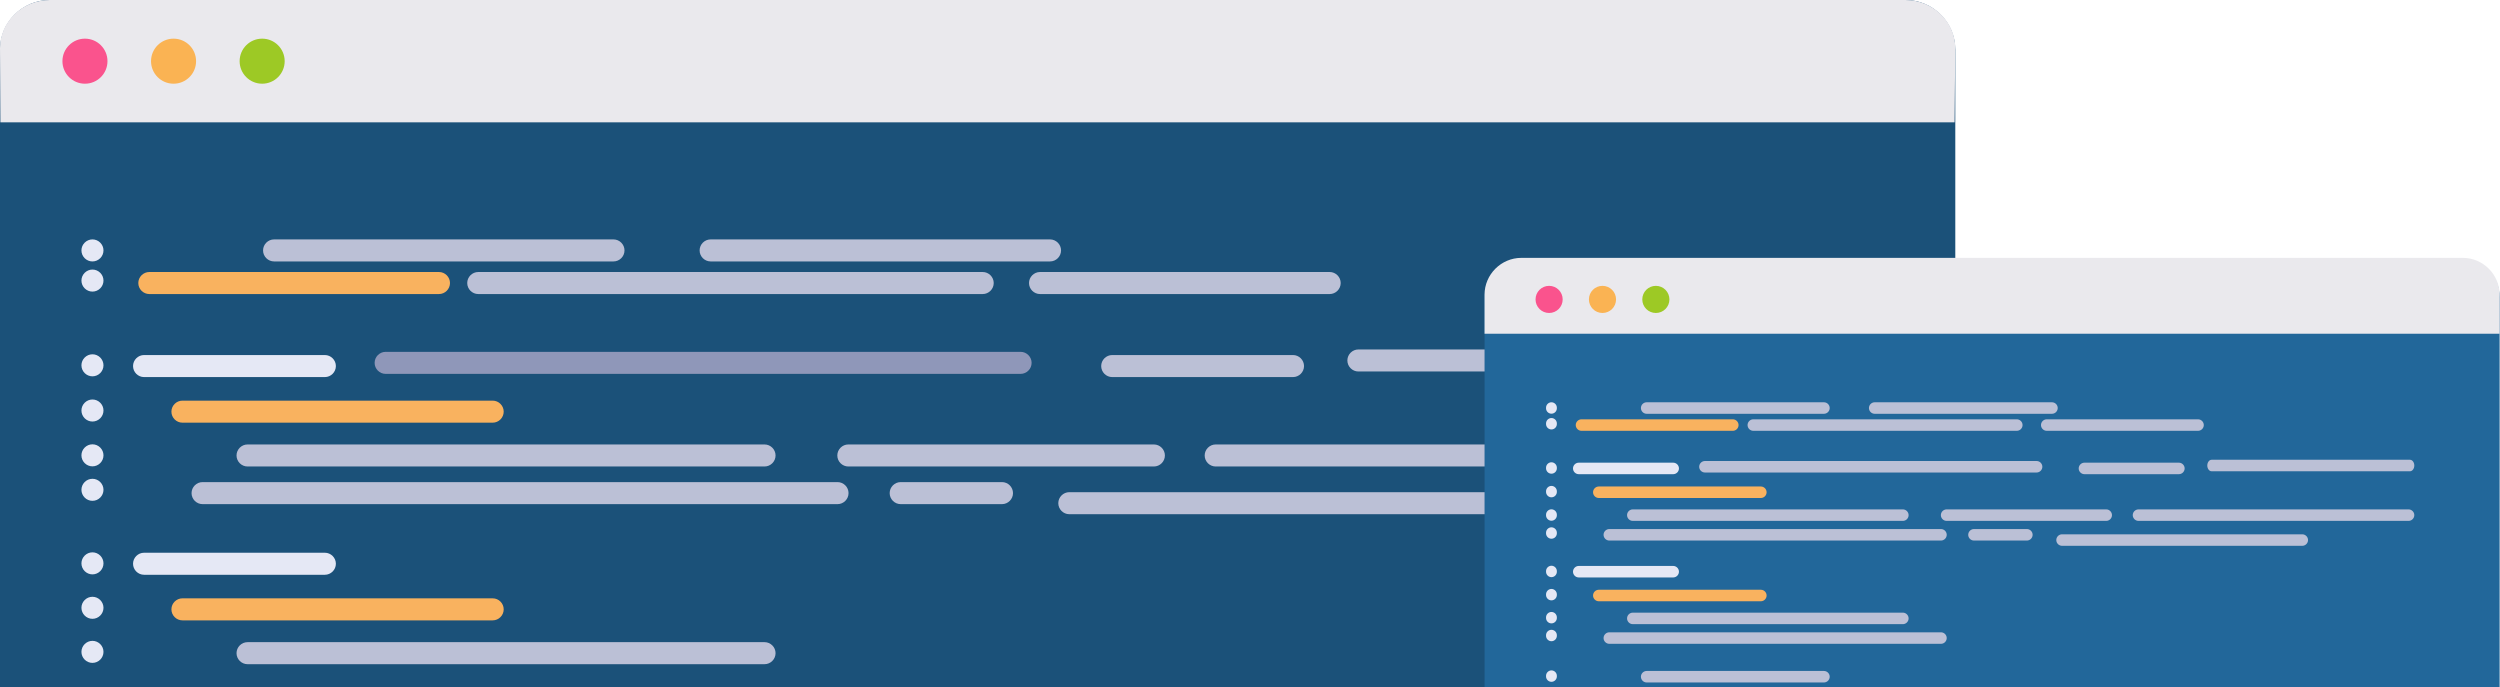 <?xml version="1.0" encoding="UTF-8" standalone="no"?><!DOCTYPE svg PUBLIC "-//W3C//DTD SVG 1.1//EN" "http://www.w3.org/Graphics/SVG/1.1/DTD/svg11.dtd"><svg width="100%" height="100%" viewBox="0 0 906 249" version="1.1" xmlns="http://www.w3.org/2000/svg" xmlns:xlink="http://www.w3.org/1999/xlink" xml:space="preserve" xmlns:serif="http://www.serif.com/" style="fill-rule:evenodd;clip-rule:evenodd;stroke-linejoin:round;stroke-miterlimit:2;"><g id="Illustraton-13"><path id="Shape-683" d="M18,0l672.6,0c9.874,0 18,8.126 18,18l0,231l-708.6,0l0,-231c0,-9.874 8.124,-17.999 18,-18Z" style="fill:#1b5179;fill-rule:nonzero;"/><g id="Code-4"><path id="Shape-1042" d="M99.328,86.761l123,0c2.19,0 3.992,1.803 3.992,3.993c0,2.19 -1.802,3.992 -3.992,3.992l-123,0c-2.191,0 -3.993,-1.802 -3.993,-3.992c0,-2.19 1.802,-3.993 3.993,-3.993Z" style="fill:#bbc0d6;fill-rule:nonzero;"/><path id="Shape-1043" d="M33.502,86.761l0.008,0c2.19,0 3.992,1.803 3.992,3.993c0,2.19 -1.802,3.992 -3.992,3.992c-0.002,0.001 -0.003,0.001 -0.004,0.001c-2.191,0 -3.993,-1.803 -3.993,-3.993c0,-2.189 1.8,-3.99 3.989,-3.993Z" style="fill:#e5e8f5;fill-rule:nonzero;"/><path id="Shape-1044" d="M33.502,97.69l0.008,0c2.19,0 3.992,1.803 3.992,3.993c0,2.19 -1.802,3.992 -3.992,3.992c-0.002,0.001 -0.003,0.001 -0.004,0.001c-2.191,0 -3.993,-1.803 -3.993,-3.993c0,-2.189 1.8,-3.99 3.989,-3.993Z" style="fill:#e5e8f5;fill-rule:nonzero;"/><path id="Shape-1045" d="M33.502,128.396l0.008,0c2.19,0 3.992,1.803 3.992,3.993c0,2.19 -1.802,3.992 -3.992,3.992c-0.002,0.001 -0.003,0.001 -0.004,0.001c-2.191,0 -3.993,-1.803 -3.993,-3.993c0,-2.189 1.8,-3.99 3.989,-3.993Z" style="fill:#e5e8f5;fill-rule:nonzero;"/><path id="Shape-1046" d="M33.502,144.778l0.008,0c2.19,0 3.992,1.803 3.992,3.993c0,2.19 -1.802,3.992 -3.992,3.993c-0.002,0 -0.003,0 -0.004,0c-2.191,0 -3.993,-1.803 -3.993,-3.993c0,-2.189 1.8,-3.99 3.989,-3.993Z" style="fill:#e5e8f5;fill-rule:nonzero;"/><path id="Shape-1047" d="M33.502,161.02l0.008,0c2.19,0 3.992,1.803 3.992,3.993c0,2.19 -1.802,3.992 -3.992,3.992c-0.002,0.001 -0.003,0.001 -0.004,0.001c-2.191,0 -3.993,-1.803 -3.993,-3.993c0,-2.189 1.8,-3.99 3.989,-3.993Z" style="fill:#e5e8f5;fill-rule:nonzero;"/><path id="Shape-1048" d="M33.502,173.515l0.008,0c2.19,0 3.992,1.803 3.992,3.993c0,2.19 -1.802,3.992 -3.992,3.992c-0.002,0.001 -0.003,0.001 -0.004,0.001c-2.191,0 -3.993,-1.803 -3.993,-3.993c0,-2.189 1.8,-3.99 3.989,-3.993Z" style="fill:#e5e8f5;fill-rule:nonzero;"/><path id="Shape-1049" d="M33.502,200.169l0.008,0c2.19,0 3.992,1.803 3.992,3.993c0,2.19 -1.802,3.992 -3.992,3.992c-0.002,0.001 -0.003,0.001 -0.004,0.001c-2.191,0 -3.993,-1.803 -3.993,-3.993c0,-2.189 1.8,-3.99 3.989,-3.993Z" style="fill:#e5e8f5;fill-rule:nonzero;"/><path id="Shape-1050" d="M33.502,216.273l0.008,0c2.19,0 3.992,1.803 3.992,3.993c0,2.19 -1.802,3.992 -3.992,3.993c-0.002,0 -0.003,0 -0.004,0c-2.191,0 -3.993,-1.803 -3.993,-3.993c0,-2.189 1.8,-3.99 3.989,-3.993Z" style="fill:#e5e8f5;fill-rule:nonzero;"/><path id="Shape-1051" d="M33.502,232.244l0.008,0c2.19,0 3.992,1.803 3.992,3.993c0,2.19 -1.802,3.992 -3.992,3.993c-0.002,0 -0.003,0 -0.004,0c-2.191,0 -3.993,-1.803 -3.993,-3.993c0,-2.189 1.8,-3.99 3.989,-3.993Z" style="fill:#e5e8f5;fill-rule:nonzero;"/><path id="Shape-1061" d="M54.115,98.577l104.97,0c2.19,0 3.992,1.803 3.992,3.993c0,2.19 -1.802,3.992 -3.992,3.992l-104.97,0c-2.19,0 -3.992,-1.802 -3.992,-3.992c0,0 0,0 0,-0.001c0,-2.189 1.802,-3.992 3.992,-3.992Z" style="fill:#f9b25f;fill-rule:nonzero;"/><path id="Shape-1062" d="M173.317,98.577l182.816,0c2.19,0 3.992,1.803 3.992,3.993c0,2.19 -1.802,3.992 -3.992,3.992l-182.816,0c-2.191,0 -3.993,-1.802 -3.993,-3.992c0,-2.19 1.802,-3.993 3.993,-3.993Z" style="fill:#bbc0d6;fill-rule:nonzero;"/><path id="Shape-1063" d="M52.208,128.667l65.522,0c2.19,0 3.992,1.803 3.992,3.993c0,2.19 -1.802,3.992 -3.992,3.993l-65.522,0c-2.191,0 -3.993,-1.803 -3.993,-3.993c0,-2.19 1.802,-3.993 3.993,-3.993Z" style="fill:#e5e8f5;fill-rule:nonzero;"/><path id="Shape-1064" d="M66.114,145.192l112.434,-0.001c2.19,0 3.992,1.803 3.992,3.993c0,2.19 -1.802,3.992 -3.992,3.993l-112.434,0c-2.191,0 -3.993,-1.803 -3.993,-3.993c0,-2.19 1.802,-3.993 3.993,-3.993Z" style="fill:#f9b25f;fill-rule:nonzero;"/><path id="Shape-1065" d="M89.711,161.073l187.36,-0.001c2.19,0 3.992,1.803 3.992,3.993c0,2.19 -1.802,3.993 -3.992,3.993l-187.36,0c-2.191,0 -3.993,-1.803 -3.993,-3.993c0,-2.19 1.802,-3.993 3.993,-3.993Z" style="fill:#bbc0d6;fill-rule:nonzero;"/><path id="Shape-1066" d="M307.436,161.073l110.731,-0.001c2.19,0 3.992,1.803 3.992,3.993c0,2.19 -1.802,3.993 -3.992,3.993l-110.731,0c-2.191,0 -3.993,-1.803 -3.993,-3.993c0,-2.19 1.802,-3.993 3.993,-3.993Z" style="fill:#bbc0d6;fill-rule:nonzero;"/><path id="Shape-1067" d="M73.412,174.714l230.108,0c2.19,0 3.992,1.803 3.992,3.993c0,2.19 -1.802,3.993 -3.992,3.993l-230.108,0c-2.191,0 -3.993,-1.803 -3.993,-3.993c0,-2.19 1.802,-3.993 3.993,-3.993Z" style="fill:#bbc0d6;fill-rule:nonzero;"/><path id="Shape-1068" d="M326.411,174.714l36.708,0c2.19,0 3.992,1.803 3.992,3.993c0,2.19 -1.802,3.993 -3.992,3.993l-36.708,0c-2.191,0 -3.993,-1.803 -3.993,-3.993c0,-2.19 1.802,-3.993 3.993,-3.993Z" style="fill:#bbc0d6;fill-rule:nonzero;"/><path id="Shape-1069" d="M257.533,86.761l123,0c2.19,0 3.992,1.803 3.992,3.993c0,2.19 -1.802,3.992 -3.992,3.992l-123,0c-2.191,0 -3.993,-1.802 -3.993,-3.992c0,-2.19 1.802,-3.993 3.993,-3.993Z" style="fill:#bbc0d6;fill-rule:nonzero;"/><path id="Shape-1070" d="M376.904,98.577l104.97,0c2.19,0 3.992,1.803 3.992,3.993c0,2.19 -1.802,3.992 -3.992,3.992l-104.97,0c-2.19,0 -3.992,-1.802 -3.992,-3.992c0,0 0,0 0,-0.001c0,-2.189 1.802,-3.992 3.992,-3.992Z" style="fill:#bbc0d6;fill-rule:nonzero;"/><path id="Shape-1071" d="M492.279,126.645l182.816,0c2.19,0 3.992,1.803 3.992,3.993c0,2.19 -1.802,3.992 -3.992,3.992l-182.816,0c-2.191,0 -3.993,-1.802 -3.993,-3.992c0,-2.19 1.802,-3.993 3.993,-3.993Z" style="fill:#bbc0d6;fill-rule:nonzero;"/><path id="Shape-1072" d="M403.065,128.667l65.522,0c2.19,0 3.992,1.803 3.992,3.993c0,2.19 -1.802,3.992 -3.992,3.993l-65.522,0c-2.191,0 -3.993,-1.803 -3.993,-3.993c0,-2.19 1.802,-3.993 3.993,-3.993Z" style="fill:#bbc0d6;fill-rule:nonzero;"/><path id="Shape-1073" d="M387.52,178.363l166.676,0c2.19,0 3.992,1.803 3.992,3.993c0,2.19 -1.802,3.993 -3.992,3.993l-166.676,0c-2.191,0 -3.993,-1.803 -3.993,-3.993c0,-2.19 1.802,-3.993 3.993,-3.993Z" style="fill:#bbc0d6;fill-rule:nonzero;"/><path id="Shape-1074" d="M440.568,161.073l187.36,-0.001c2.19,0 3.992,1.803 3.992,3.993c0,2.19 -1.802,3.993 -3.992,3.993l-187.36,0c-2.191,0 -3.993,-1.803 -3.993,-3.993c0,-2.19 1.802,-3.993 3.993,-3.993Z" style="fill:#bbc0d6;fill-rule:nonzero;"/><path id="Shape-1075" d="M139.756,127.508l230.108,0c2.19,0 3.992,1.803 3.992,3.993c0,2.19 -1.802,3.992 -3.992,3.992l-230.108,0c-2.191,0 -3.993,-1.802 -3.993,-3.992c0,-2.19 1.802,-3.993 3.993,-3.993Z" style="fill:#8f97b9;fill-rule:nonzero;"/><path id="Shape-1076" d="M52.208,200.313l65.522,-0.001c2.19,0 3.992,1.803 3.992,3.993c0,2.19 -1.802,3.993 -3.992,3.993l-65.522,0c-2.191,0 -3.993,-1.803 -3.993,-3.993c0,-2.19 1.802,-3.993 3.993,-3.993Z" style="fill:#e5e8f5;fill-rule:nonzero;"/><path id="Shape-1077" d="M66.114,216.836l112.434,0c2.19,0 3.992,1.803 3.992,3.993c0,2.19 -1.802,3.992 -3.992,3.992l-112.434,0c-2.19,0 -3.992,-1.802 -3.992,-3.992c0,0 0,0 0,-0.001c0,-2.189 1.802,-3.992 3.992,-3.992Z" style="fill:#f9b25f;fill-rule:nonzero;"/><path id="Shape-1078" d="M89.711,232.717l187.36,0c2.19,0 3.992,1.803 3.992,3.993c0,2.19 -1.802,3.992 -3.992,3.992l-187.36,0c-2.191,0 -3.993,-1.802 -3.993,-3.992c0,-2.19 1.802,-3.993 3.993,-3.993Z" style="fill:#bbc0d6;fill-rule:nonzero;"/></g><g id="Browser-3"><path id="Shape-684" d="M0.149,44.343l-0.149,-26.976c0,-9.552 8.121,-17.367 18.047,-17.367l672.5,0c9.926,0 18.047,7.815 18.047,17.367l-0.255,26.976l-708.19,0Z" style="fill:#eae9ed;fill-rule:nonzero;"/><circle id="Shape-685" cx="30.787" cy="22.172" r="8.163" style="fill:#fa538d;"/><circle id="Shape-686" cx="62.896" cy="22.172" r="8.163" style="fill:#fab353;"/><circle id="Shape-687" cx="95.004" cy="22.172" r="8.163" style="fill:#9dc925;"/></g><path id="Shape-740" d="M551.905,93.787l340.056,0c7.628,0 13.904,6.277 13.904,13.904l0,141.309l-367.865,0l0,-141.309c0,-7.627 6.277,-13.904 13.905,-13.904Z" style="fill:#22679a;fill-rule:nonzero;"/><g id="Browser-7"><path id="Shape-741" d="M538,120.947l0,-14.194c0.021,-7.288 6.011,-13.278 13.298,-13.3l341.266,0c7.288,0.021 13.279,6.012 13.3,13.3l0,14.194l-367.864,0Z" style="fill:#eae9ed;fill-rule:nonzero;"/><circle id="Shape-742" cx="561.397" cy="108.508" r="4.918" style="fill:#fa538d;"/><circle id="Shape-743" cx="580.74" cy="108.508" r="4.918" style="fill:#fab353;"/><circle id="Shape-744" cx="600.082" cy="108.508" r="4.918" style="fill:#9dc925;"/></g><g id="Code-5"><path id="Shape-1092" d="M596.753,145.785l64.246,0c1.144,0 2.086,0.941 2.086,2.085c0,1.144 -0.942,2.086 -2.086,2.086l-64.246,0c-1.144,0 -2.085,-0.942 -2.085,-2.086c0,-1.144 0.941,-2.085 2.085,-2.085Z" style="fill:#bbc0d6;fill-rule:nonzero;"/><path id="Shape-1093" d="M562.245,145.785c1.075,0 1.96,0.885 1.96,1.96l0,0.251c-0.018,1.063 -0.897,1.927 -1.96,1.927c-1.063,0 -1.942,-0.864 -1.96,-1.927l0,-0.251c0,-1.075 0.885,-1.96 1.96,-1.96Z" style="fill:#e5e8f5;fill-rule:nonzero;"/><path id="Shape-1094" d="M562.245,151.494c1.075,0 1.96,0.885 1.96,1.959l0,0.252c-0.018,1.063 -0.897,1.927 -1.96,1.927c-1.063,0 -1.942,-0.865 -1.96,-1.928l0,-0.251c0,-1.075 0.885,-1.959 1.96,-1.959Z" style="fill:#e5e8f5;fill-rule:nonzero;"/><path id="Shape-1095" d="M562.245,167.532c1.075,0 1.96,0.885 1.96,1.96l0,0.251c-0.018,1.063 -0.897,1.927 -1.96,1.927c-1.063,0 -1.942,-0.864 -1.96,-1.927l0,-0.251c0,-1.075 0.885,-1.96 1.96,-1.96Z" style="fill:#e5e8f5;fill-rule:nonzero;"/><path id="Shape-1096" d="M562.245,176.089c1.075,0 1.96,0.884 1.96,1.959l0,0.252c-0.018,1.063 -0.897,1.927 -1.96,1.927c-1.063,0 -1.942,-0.865 -1.96,-1.928l0,-0.251c0,-1.075 0.885,-1.959 1.96,-1.959Z" style="fill:#e5e8f5;fill-rule:nonzero;"/><path id="Shape-1097" d="M562.245,184.573c1.075,0 1.96,0.885 1.96,1.96l0,0.251c-0.018,1.063 -0.897,1.927 -1.96,1.927c-1.063,0 -1.942,-0.864 -1.96,-1.927l0,-0.251c0,-1.075 0.885,-1.96 1.96,-1.96Z" style="fill:#e5e8f5;fill-rule:nonzero;"/><path id="Shape-1098" d="M562.245,191.099c1.075,0.001 1.96,0.885 1.96,1.96l0,0.252c-0.018,1.062 -0.897,1.927 -1.96,1.927c-1.063,0 -1.942,-0.865 -1.96,-1.928l0,-0.251c0,-1.075 0.885,-1.96 1.96,-1.96Z" style="fill:#e5e8f5;fill-rule:nonzero;"/><path id="Shape-1099" d="M562.245,205.022c1.075,0 1.96,0.885 1.96,1.959l0,0.252c-0.018,1.063 -0.897,1.927 -1.96,1.927c-1.063,0 -1.942,-0.865 -1.96,-1.928l0,-0.251c0,-1.075 0.885,-1.959 1.96,-1.959Z" style="fill:#e5e8f5;fill-rule:nonzero;"/><path id="Shape-1100" d="M562.245,213.433c1.075,0.001 1.96,0.885 1.96,1.96l0,0.252c-0.018,1.062 -0.897,1.927 -1.96,1.927c-1.063,0 -1.942,-0.865 -1.96,-1.928l0,-0.251c0,-1.075 0.885,-1.96 1.96,-1.96Z" style="fill:#e5e8f5;fill-rule:nonzero;"/><path id="Shape-1101" d="M562.245,221.775c1.075,0 1.96,0.885 1.96,1.96l0,0.251c-0.018,1.063 -0.897,1.928 -1.96,1.928c-1.063,0 -1.942,-0.865 -1.96,-1.928l0,-0.251c0,-1.075 0.885,-1.96 1.96,-1.96Z" style="fill:#e5e8f5;fill-rule:nonzero;"/><path id="Shape-1102" d="M562.245,228.242c1.075,0 1.96,0.885 1.96,1.959l0,0.252c-0.018,1.063 -0.897,1.927 -1.96,1.927c-1.063,0 -1.942,-0.865 -1.96,-1.928l0,-0.251c0,-1.075 0.885,-1.959 1.96,-1.959Z" style="fill:#e5e8f5;fill-rule:nonzero;"/><path id="Shape-1103" d="M562.245,242.951c1.075,0.001 1.96,0.885 1.96,1.96l0,0.252c-0.018,1.062 -0.897,1.927 -1.96,1.927c-1.063,0 -1.942,-0.865 -1.96,-1.928l0,-0.251c0,-1.075 0.885,-1.96 1.96,-1.96Z" style="fill:#e5e8f5;fill-rule:nonzero;"/><path id="Shape-1111" d="M573.138,151.957l54.829,0c1.144,0 2.085,0.941 2.085,2.085c0,1.144 -0.941,2.085 -2.085,2.085l-54.829,0c-1.144,0 -2.086,-0.941 -2.086,-2.085c0,-1.144 0.942,-2.085 2.086,-2.085Z" style="fill:#f9b25f;fill-rule:nonzero;"/><path id="Shape-1112" d="M635.4,151.957l95.491,0c1.144,0 2.085,0.941 2.085,2.085c0,1.144 -0.941,2.085 -2.085,2.085l-95.491,0c-1.143,0 -2.085,-0.941 -2.085,-2.085c0,-1.144 0.942,-2.085 2.085,-2.085Z" style="fill:#bbc0d6;fill-rule:nonzero;"/><path id="Shape-1113" d="M572.141,167.674l34.225,0c1.144,0 2.085,0.941 2.085,2.085c0,1.144 -0.941,2.085 -2.085,2.085l-34.225,0c-1.144,0 -2.085,-0.941 -2.085,-2.085c0,-1.144 0.941,-2.085 2.085,-2.085Z" style="fill:#e5e8f5;fill-rule:nonzero;"/><path id="Shape-1114" d="M579.405,176.305l58.727,0c1.144,0 2.085,0.941 2.085,2.085c0,1.144 -0.941,2.086 -2.085,2.086l-58.727,0c-1.144,0 -2.085,-0.942 -2.085,-2.086c0,-1.144 0.941,-2.085 2.085,-2.085Z" style="fill:#f9b25f;fill-rule:nonzero;"/><path id="Shape-1115" d="M591.73,184.6l97.865,0c1.144,0 2.085,0.941 2.085,2.085c0,1.144 -0.941,2.086 -2.085,2.086l-97.865,0c-1.144,0 -2.085,-0.942 -2.085,-2.086c0,-1.144 0.941,-2.085 2.085,-2.085Z" style="fill:#bbc0d6;fill-rule:nonzero;"/><path id="Shape-1116" d="M705.455,184.6l57.838,0c1.144,0 2.086,0.941 2.086,2.085c0,1.144 -0.942,2.086 -2.086,2.086l-57.838,0c-1.144,0 -2.085,-0.942 -2.085,-2.086c0,-1.144 0.941,-2.085 2.085,-2.085Z" style="fill:#bbc0d6;fill-rule:nonzero;"/><path id="Shape-1117" d="M583.217,191.726l120.191,0c1.144,0 2.085,0.941 2.085,2.085c0,1.144 -0.941,2.085 -2.085,2.085l-120.191,0c-1.144,0 -2.086,-0.941 -2.086,-2.085c0,-1.144 0.942,-2.085 2.086,-2.085Z" style="fill:#bbc0d6;fill-rule:nonzero;"/><path id="Shape-1118" d="M715.366,191.726l19.173,0c1.144,0 2.085,0.941 2.085,2.085c0,1.144 -0.941,2.085 -2.085,2.085l-19.173,0c-1.144,0 -2.085,-0.941 -2.085,-2.085c0,-1.144 0.941,-2.085 2.085,-2.085Z" style="fill:#bbc0d6;fill-rule:nonzero;"/><path id="Shape-1119" d="M679.389,145.785l64.246,0c1.144,0 2.085,0.941 2.085,2.085c0,1.144 -0.941,2.086 -2.085,2.086l-64.246,0c-1.144,0 -2.085,-0.942 -2.085,-2.086c0,-1.144 0.941,-2.085 2.085,-2.085Z" style="fill:#bbc0d6;fill-rule:nonzero;"/><path id="Shape-1120" d="M741.741,151.957l54.829,0c1.144,0 2.085,0.941 2.085,2.085c0,1.144 -0.941,2.085 -2.085,2.085l-54.829,0c-1.144,0 -2.086,-0.941 -2.086,-2.085c0,-1.144 0.942,-2.085 2.086,-2.085Z" style="fill:#bbc0d6;fill-rule:nonzero;"/><path id="Shape-1121" d="M801.488,166.618l71.886,0c0.861,0 1.57,0.941 1.57,2.085c0,1.144 -0.709,2.086 -1.57,2.086l-71.886,0c-0.861,0 -1.569,-0.942 -1.569,-2.086c0,-1.144 0.708,-2.085 1.569,-2.085Z" style="fill:#bbc0d6;fill-rule:nonzero;"/><path id="Shape-1122" d="M755.405,167.674l34.224,0c1.144,0 2.086,0.941 2.086,2.085c0,1.144 -0.942,2.085 -2.086,2.085l-34.224,0c-1.144,0 -2.085,-0.941 -2.085,-2.085c0,-1.144 0.941,-2.085 2.085,-2.085Z" style="fill:#bbc0d6;fill-rule:nonzero;"/><path id="Shape-1123" d="M747.286,193.632l87.059,0c1.144,0 2.086,0.941 2.086,2.085c0,1.144 -0.942,2.085 -2.086,2.085l-87.059,0c-1.144,0 -2.086,-0.941 -2.086,-2.085c0,-1.144 0.942,-2.085 2.086,-2.085Z" style="fill:#bbc0d6;fill-rule:nonzero;"/><path id="Shape-1124" d="M774.994,184.6l97.864,0c1.144,0 2.086,0.941 2.086,2.085c0,1.144 -0.942,2.086 -2.086,2.086l-97.864,0c-1.144,0 -2.085,-0.942 -2.085,-2.086c0,-1.144 0.941,-2.085 2.085,-2.085Z" style="fill:#bbc0d6;fill-rule:nonzero;"/><path id="Shape-1125" d="M617.87,167.068l120.192,0c1.144,0 2.085,0.942 2.085,2.086c0,1.144 -0.941,2.085 -2.085,2.085l-120.192,0c-1.144,0 -2.085,-0.941 -2.085,-2.085c0,-1.144 0.941,-2.086 2.085,-2.086Z" style="fill:#bbc0d6;fill-rule:nonzero;"/><path id="Shape-1126" d="M572.141,205.096l34.225,0c1.144,0 2.085,0.942 2.085,2.086c0,1.144 -0.941,2.085 -2.085,2.085l-34.225,0c-1.144,0 -2.085,-0.941 -2.085,-2.085c0,-1.144 0.941,-2.086 2.085,-2.086Z" style="fill:#e5e8f5;fill-rule:nonzero;"/><path id="Shape-1127" d="M579.405,213.727l58.727,0c1.144,0 2.085,0.942 2.085,2.086c0,1.144 -0.941,2.085 -2.085,2.085l-58.727,0c-1.144,0 -2.085,-0.941 -2.085,-2.085c0,-1.144 0.941,-2.086 2.085,-2.086Z" style="fill:#f9b25f;fill-rule:nonzero;"/><path id="Shape-1128" d="M591.73,222.022l97.865,0c1.144,0 2.085,0.942 2.085,2.086c0,1.144 -0.941,2.085 -2.085,2.085l-97.865,0c-1.144,0 -2.085,-0.941 -2.085,-2.085c0,-1.144 0.941,-2.086 2.085,-2.086Z" style="fill:#bbc0d6;fill-rule:nonzero;"/><path id="Shape-1129" d="M583.217,229.148l120.191,0c1.144,0 2.085,0.941 2.085,2.085c0,1.144 -0.941,2.086 -2.085,2.086l-120.191,0c-1.144,0 -2.086,-0.942 -2.086,-2.086c0,-1.144 0.942,-2.085 2.086,-2.085Z" style="fill:#bbc0d6;fill-rule:nonzero;"/><path id="Shape-1130" d="M596.753,243.156l64.246,0c1.144,0 2.086,0.941 2.086,2.085c0,1.144 -0.942,2.086 -2.086,2.086l-64.246,0c-1.144,0 -2.085,-0.942 -2.085,-2.086c0,-1.144 0.941,-2.085 2.085,-2.085Z" style="fill:#bbc0d6;fill-rule:nonzero;"/></g></g></svg>